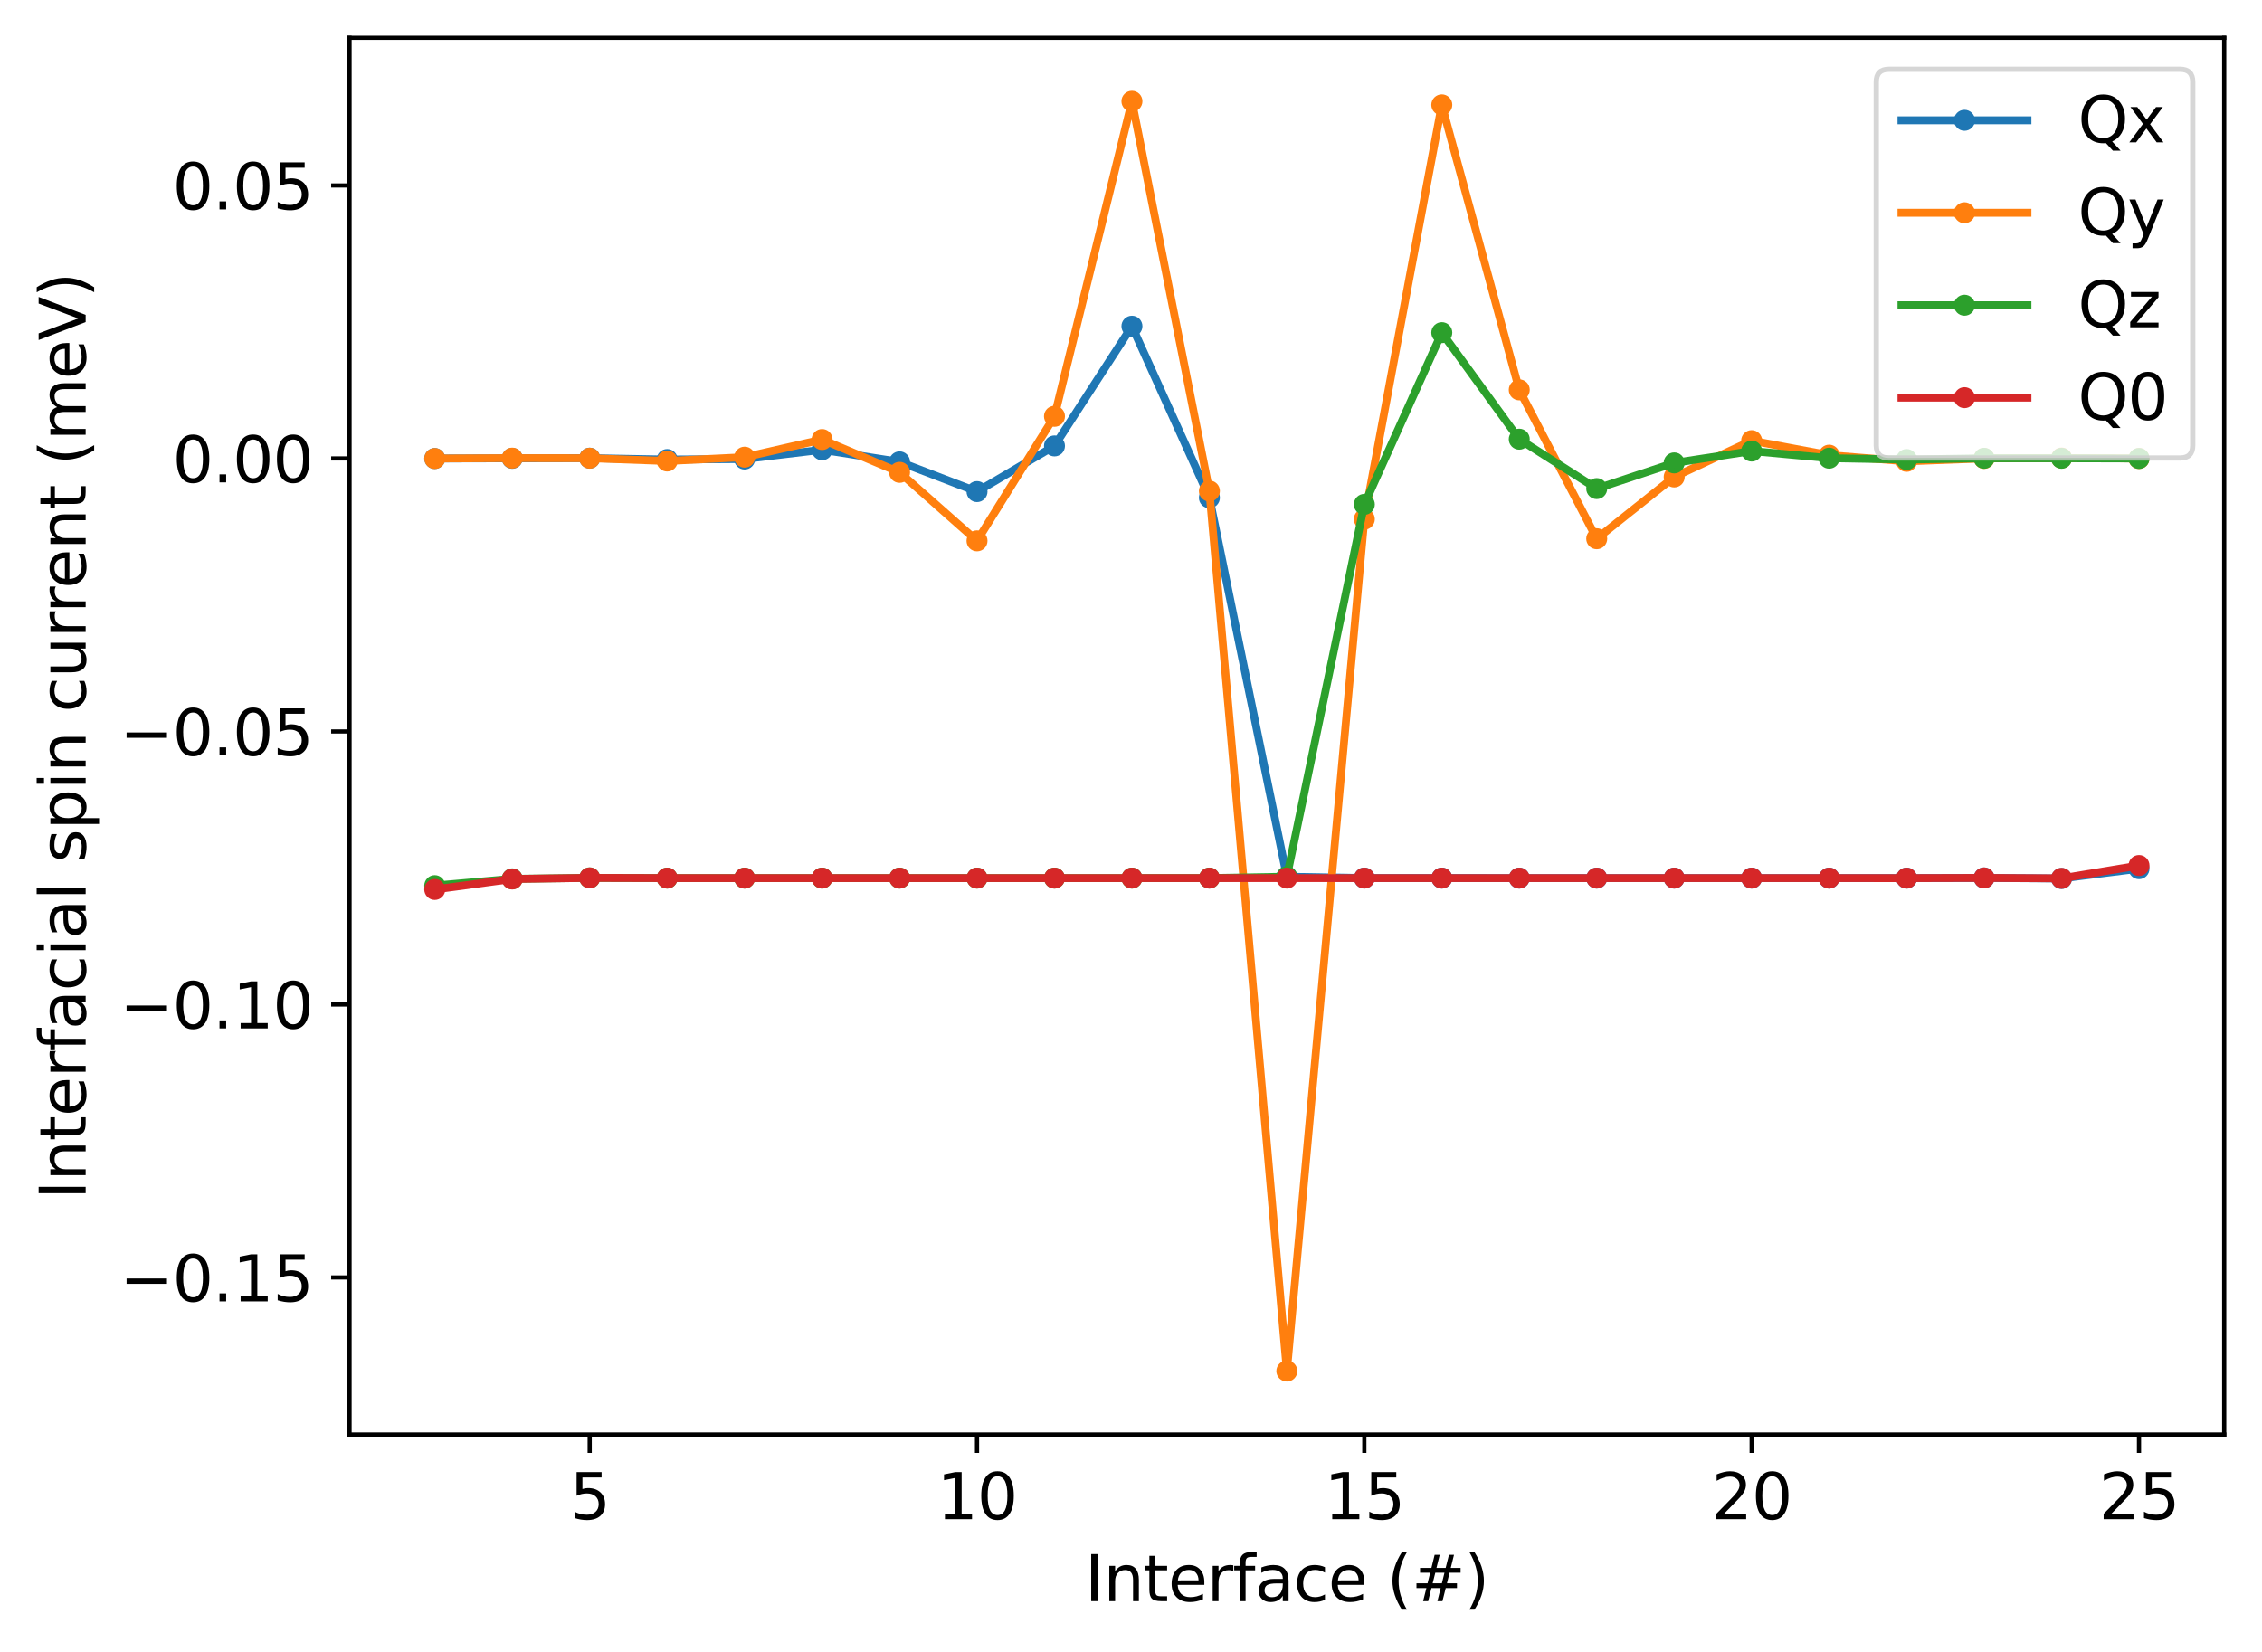 <?xml version="1.0" encoding="utf-8" standalone="no"?>
<!DOCTYPE svg PUBLIC "-//W3C//DTD SVG 1.1//EN"
  "http://www.w3.org/Graphics/SVG/1.1/DTD/svg11.dtd">
<svg xmlns:xlink="http://www.w3.org/1999/xlink" width="430.908pt" height="314.74pt" viewBox="0 0 430.908 314.74" xmlns="http://www.w3.org/2000/svg" version="1.1">
 <defs>
  <style type="text/css">*{stroke-linejoin: round; stroke-linecap: butt}</style>
 </defs>
 <g id="figure_1">
  <g id="patch_1">
   <path d="M 0 314.74 
L 430.908 314.74 
L 430.908 0 
L 0 0 
z
" style="fill: #ffffff"/>
  </g>
  <g id="axes_1">
   <g id="patch_2">
    <path d="M 66.588 273.312 
L 423.708 273.312 
L 423.708 7.2 
L 66.588 7.2 
z
" style="fill: #ffffff"/>
   </g>
   <g id="matplotlib.axis_1">
    <g id="xtick_1">
     <g id="line2d_1">
      <defs>
       <path id="mf8cdcfd60a" d="M 0 0 
L 0 3.5 
" style="stroke: #000000; stroke-width: 0.8"/>
      </defs>
      <g>
       <use xlink:href="#mf8cdcfd60a" x="112.335" y="273.312" style="stroke: #000000; stroke-width: 0.8"/>
      </g>
     </g>
     <g id="text_1">
      <!-- 5 -->
      <g transform="translate(108.517 289.43) scale(0.12 -0.12)">
       <defs>
        <path id="DejaVuSans-35" d="M 691 4666 
L 3169 4666 
L 3169 4134 
L 1269 4134 
L 1269 2991 
Q 1406 3038 1543 3061 
Q 1681 3084 1819 3084 
Q 2600 3084 3056 2656 
Q 3513 2228 3513 1497 
Q 3513 744 3044 326 
Q 2575 -91 1722 -91 
Q 1428 -91 1123 -41 
Q 819 9 494 109 
L 494 744 
Q 775 591 1075 516 
Q 1375 441 1709 441 
Q 2250 441 2565 725 
Q 2881 1009 2881 1497 
Q 2881 1984 2565 2268 
Q 2250 2553 1709 2553 
Q 1456 2553 1204 2497 
Q 953 2441 691 2322 
L 691 4666 
z
" transform="scale(0.016)"/>
       </defs>
       <use xlink:href="#DejaVuSans-35"/>
      </g>
     </g>
    </g>
    <g id="xtick_2">
     <g id="line2d_2">
      <g>
       <use xlink:href="#mf8cdcfd60a" x="186.12" y="273.312" style="stroke: #000000; stroke-width: 0.8"/>
      </g>
     </g>
     <g id="text_2">
      <!-- 10 -->
      <g transform="translate(178.485 289.43) scale(0.12 -0.12)">
       <defs>
        <path id="DejaVuSans-31" d="M 794 531 
L 1825 531 
L 1825 4091 
L 703 3866 
L 703 4441 
L 1819 4666 
L 2450 4666 
L 2450 531 
L 3481 531 
L 3481 0 
L 794 0 
L 794 531 
z
" transform="scale(0.016)"/>
        <path id="DejaVuSans-30" d="M 2034 4250 
Q 1547 4250 1301 3770 
Q 1056 3291 1056 2328 
Q 1056 1369 1301 889 
Q 1547 409 2034 409 
Q 2525 409 2770 889 
Q 3016 1369 3016 2328 
Q 3016 3291 2770 3770 
Q 2525 4250 2034 4250 
z
M 2034 4750 
Q 2819 4750 3233 4129 
Q 3647 3509 3647 2328 
Q 3647 1150 3233 529 
Q 2819 -91 2034 -91 
Q 1250 -91 836 529 
Q 422 1150 422 2328 
Q 422 3509 836 4129 
Q 1250 4750 2034 4750 
z
" transform="scale(0.016)"/>
       </defs>
       <use xlink:href="#DejaVuSans-31"/>
       <use xlink:href="#DejaVuSans-30" x="63.623"/>
      </g>
     </g>
    </g>
    <g id="xtick_3">
     <g id="line2d_3">
      <g>
       <use xlink:href="#mf8cdcfd60a" x="259.905" y="273.312" style="stroke: #000000; stroke-width: 0.8"/>
      </g>
     </g>
     <g id="text_3">
      <!-- 15 -->
      <g transform="translate(252.27 289.43) scale(0.12 -0.12)">
       <use xlink:href="#DejaVuSans-31"/>
       <use xlink:href="#DejaVuSans-35" x="63.623"/>
      </g>
     </g>
    </g>
    <g id="xtick_4">
     <g id="line2d_4">
      <g>
       <use xlink:href="#mf8cdcfd60a" x="333.69" y="273.312" style="stroke: #000000; stroke-width: 0.8"/>
      </g>
     </g>
     <g id="text_4">
      <!-- 20 -->
      <g transform="translate(326.055 289.43) scale(0.12 -0.12)">
       <defs>
        <path id="DejaVuSans-32" d="M 1228 531 
L 3431 531 
L 3431 0 
L 469 0 
L 469 531 
Q 828 903 1448 1529 
Q 2069 2156 2228 2338 
Q 2531 2678 2651 2914 
Q 2772 3150 2772 3378 
Q 2772 3750 2511 3984 
Q 2250 4219 1831 4219 
Q 1534 4219 1204 4116 
Q 875 4013 500 3803 
L 500 4441 
Q 881 4594 1212 4672 
Q 1544 4750 1819 4750 
Q 2544 4750 2975 4387 
Q 3406 4025 3406 3419 
Q 3406 3131 3298 2873 
Q 3191 2616 2906 2266 
Q 2828 2175 2409 1742 
Q 1991 1309 1228 531 
z
" transform="scale(0.016)"/>
       </defs>
       <use xlink:href="#DejaVuSans-32"/>
       <use xlink:href="#DejaVuSans-30" x="63.623"/>
      </g>
     </g>
    </g>
    <g id="xtick_5">
     <g id="line2d_5">
      <g>
       <use xlink:href="#mf8cdcfd60a" x="407.475" y="273.312" style="stroke: #000000; stroke-width: 0.8"/>
      </g>
     </g>
     <g id="text_5">
      <!-- 25 -->
      <g transform="translate(399.84 289.43) scale(0.12 -0.12)">
       <use xlink:href="#DejaVuSans-32"/>
       <use xlink:href="#DejaVuSans-35" x="63.623"/>
      </g>
     </g>
    </g>
    <g id="text_6">
     <!-- Interface (#) -->
     <g transform="translate(206.668 305.044) scale(0.12 -0.12)">
      <defs>
       <path id="DejaVuSans-49" d="M 628 4666 
L 1259 4666 
L 1259 0 
L 628 0 
L 628 4666 
z
" transform="scale(0.016)"/>
       <path id="DejaVuSans-6e" d="M 3513 2113 
L 3513 0 
L 2938 0 
L 2938 2094 
Q 2938 2591 2744 2837 
Q 2550 3084 2163 3084 
Q 1697 3084 1428 2787 
Q 1159 2491 1159 1978 
L 1159 0 
L 581 0 
L 581 3500 
L 1159 3500 
L 1159 2956 
Q 1366 3272 1645 3428 
Q 1925 3584 2291 3584 
Q 2894 3584 3203 3211 
Q 3513 2838 3513 2113 
z
" transform="scale(0.016)"/>
       <path id="DejaVuSans-74" d="M 1172 4494 
L 1172 3500 
L 2356 3500 
L 2356 3053 
L 1172 3053 
L 1172 1153 
Q 1172 725 1289 603 
Q 1406 481 1766 481 
L 2356 481 
L 2356 0 
L 1766 0 
Q 1100 0 847 248 
Q 594 497 594 1153 
L 594 3053 
L 172 3053 
L 172 3500 
L 594 3500 
L 594 4494 
L 1172 4494 
z
" transform="scale(0.016)"/>
       <path id="DejaVuSans-65" d="M 3597 1894 
L 3597 1613 
L 953 1613 
Q 991 1019 1311 708 
Q 1631 397 2203 397 
Q 2534 397 2845 478 
Q 3156 559 3463 722 
L 3463 178 
Q 3153 47 2828 -22 
Q 2503 -91 2169 -91 
Q 1331 -91 842 396 
Q 353 884 353 1716 
Q 353 2575 817 3079 
Q 1281 3584 2069 3584 
Q 2775 3584 3186 3129 
Q 3597 2675 3597 1894 
z
M 3022 2063 
Q 3016 2534 2758 2815 
Q 2500 3097 2075 3097 
Q 1594 3097 1305 2825 
Q 1016 2553 972 2059 
L 3022 2063 
z
" transform="scale(0.016)"/>
       <path id="DejaVuSans-72" d="M 2631 2963 
Q 2534 3019 2420 3045 
Q 2306 3072 2169 3072 
Q 1681 3072 1420 2755 
Q 1159 2438 1159 1844 
L 1159 0 
L 581 0 
L 581 3500 
L 1159 3500 
L 1159 2956 
Q 1341 3275 1631 3429 
Q 1922 3584 2338 3584 
Q 2397 3584 2469 3576 
Q 2541 3569 2628 3553 
L 2631 2963 
z
" transform="scale(0.016)"/>
       <path id="DejaVuSans-66" d="M 2375 4863 
L 2375 4384 
L 1825 4384 
Q 1516 4384 1395 4259 
Q 1275 4134 1275 3809 
L 1275 3500 
L 2222 3500 
L 2222 3053 
L 1275 3053 
L 1275 0 
L 697 0 
L 697 3053 
L 147 3053 
L 147 3500 
L 697 3500 
L 697 3744 
Q 697 4328 969 4595 
Q 1241 4863 1831 4863 
L 2375 4863 
z
" transform="scale(0.016)"/>
       <path id="DejaVuSans-61" d="M 2194 1759 
Q 1497 1759 1228 1600 
Q 959 1441 959 1056 
Q 959 750 1161 570 
Q 1363 391 1709 391 
Q 2188 391 2477 730 
Q 2766 1069 2766 1631 
L 2766 1759 
L 2194 1759 
z
M 3341 1997 
L 3341 0 
L 2766 0 
L 2766 531 
Q 2569 213 2275 61 
Q 1981 -91 1556 -91 
Q 1019 -91 701 211 
Q 384 513 384 1019 
Q 384 1609 779 1909 
Q 1175 2209 1959 2209 
L 2766 2209 
L 2766 2266 
Q 2766 2663 2505 2880 
Q 2244 3097 1772 3097 
Q 1472 3097 1187 3025 
Q 903 2953 641 2809 
L 641 3341 
Q 956 3463 1253 3523 
Q 1550 3584 1831 3584 
Q 2591 3584 2966 3190 
Q 3341 2797 3341 1997 
z
" transform="scale(0.016)"/>
       <path id="DejaVuSans-63" d="M 3122 3366 
L 3122 2828 
Q 2878 2963 2633 3030 
Q 2388 3097 2138 3097 
Q 1578 3097 1268 2742 
Q 959 2388 959 1747 
Q 959 1106 1268 751 
Q 1578 397 2138 397 
Q 2388 397 2633 464 
Q 2878 531 3122 666 
L 3122 134 
Q 2881 22 2623 -34 
Q 2366 -91 2075 -91 
Q 1284 -91 818 406 
Q 353 903 353 1747 
Q 353 2603 823 3093 
Q 1294 3584 2113 3584 
Q 2378 3584 2631 3529 
Q 2884 3475 3122 3366 
z
" transform="scale(0.016)"/>
       <path id="DejaVuSans-20" transform="scale(0.016)"/>
       <path id="DejaVuSans-28" d="M 1984 4856 
Q 1566 4138 1362 3434 
Q 1159 2731 1159 2009 
Q 1159 1288 1364 580 
Q 1569 -128 1984 -844 
L 1484 -844 
Q 1016 -109 783 600 
Q 550 1309 550 2009 
Q 550 2706 781 3412 
Q 1013 4119 1484 4856 
L 1984 4856 
z
" transform="scale(0.016)"/>
       <path id="DejaVuSans-23" d="M 3272 2816 
L 2363 2816 
L 2100 1772 
L 3016 1772 
L 3272 2816 
z
M 2803 4594 
L 2478 3297 
L 3391 3297 
L 3719 4594 
L 4219 4594 
L 3897 3297 
L 4872 3297 
L 4872 2816 
L 3775 2816 
L 3519 1772 
L 4513 1772 
L 4513 1294 
L 3397 1294 
L 3072 0 
L 2572 0 
L 2894 1294 
L 1978 1294 
L 1656 0 
L 1153 0 
L 1478 1294 
L 494 1294 
L 494 1772 
L 1594 1772 
L 1856 2816 
L 850 2816 
L 850 3297 
L 1978 3297 
L 2297 4594 
L 2803 4594 
z
" transform="scale(0.016)"/>
       <path id="DejaVuSans-29" d="M 513 4856 
L 1013 4856 
Q 1481 4119 1714 3412 
Q 1947 2706 1947 2009 
Q 1947 1309 1714 600 
Q 1481 -109 1013 -844 
L 513 -844 
Q 928 -128 1133 580 
Q 1338 1288 1338 2009 
Q 1338 2731 1133 3434 
Q 928 4138 513 4856 
z
" transform="scale(0.016)"/>
      </defs>
      <use xlink:href="#DejaVuSans-49"/>
      <use xlink:href="#DejaVuSans-6e" x="29.492"/>
      <use xlink:href="#DejaVuSans-74" x="92.871"/>
      <use xlink:href="#DejaVuSans-65" x="132.08"/>
      <use xlink:href="#DejaVuSans-72" x="193.604"/>
      <use xlink:href="#DejaVuSans-66" x="234.717"/>
      <use xlink:href="#DejaVuSans-61" x="269.922"/>
      <use xlink:href="#DejaVuSans-63" x="331.201"/>
      <use xlink:href="#DejaVuSans-65" x="386.182"/>
      <use xlink:href="#DejaVuSans-20" x="447.705"/>
      <use xlink:href="#DejaVuSans-28" x="479.492"/>
      <use xlink:href="#DejaVuSans-23" x="518.506"/>
      <use xlink:href="#DejaVuSans-29" x="602.295"/>
     </g>
    </g>
   </g>
   <g id="matplotlib.axis_2">
    <g id="ytick_1">
     <g id="line2d_6">
      <defs>
       <path id="mc1f8b6e8e5" d="M 0 0 
L -3.5 0 
" style="stroke: #000000; stroke-width: 0.8"/>
      </defs>
      <g>
       <use xlink:href="#mc1f8b6e8e5" x="66.588" y="243.379" style="stroke: #000000; stroke-width: 0.8"/>
      </g>
     </g>
     <g id="text_7">
      <!-- −0.15 -->
      <g transform="translate(22.814 247.938) scale(0.12 -0.12)">
       <defs>
        <path id="DejaVuSans-2212" d="M 678 2272 
L 4684 2272 
L 4684 1741 
L 678 1741 
L 678 2272 
z
" transform="scale(0.016)"/>
        <path id="DejaVuSans-2e" d="M 684 794 
L 1344 794 
L 1344 0 
L 684 0 
L 684 794 
z
" transform="scale(0.016)"/>
       </defs>
       <use xlink:href="#DejaVuSans-2212"/>
       <use xlink:href="#DejaVuSans-30" x="83.789"/>
       <use xlink:href="#DejaVuSans-2e" x="147.412"/>
       <use xlink:href="#DejaVuSans-31" x="179.199"/>
       <use xlink:href="#DejaVuSans-35" x="242.822"/>
      </g>
     </g>
    </g>
    <g id="ytick_2">
     <g id="line2d_7">
      <g>
       <use xlink:href="#mc1f8b6e8e5" x="66.588" y="191.367" style="stroke: #000000; stroke-width: 0.8"/>
      </g>
     </g>
     <g id="text_8">
      <!-- −0.10 -->
      <g transform="translate(22.814 195.927) scale(0.12 -0.12)">
       <use xlink:href="#DejaVuSans-2212"/>
       <use xlink:href="#DejaVuSans-30" x="83.789"/>
       <use xlink:href="#DejaVuSans-2e" x="147.412"/>
       <use xlink:href="#DejaVuSans-31" x="179.199"/>
       <use xlink:href="#DejaVuSans-30" x="242.822"/>
      </g>
     </g>
    </g>
    <g id="ytick_3">
     <g id="line2d_8">
      <g>
       <use xlink:href="#mc1f8b6e8e5" x="66.588" y="139.356" style="stroke: #000000; stroke-width: 0.8"/>
      </g>
     </g>
     <g id="text_9">
      <!-- −0.05 -->
      <g transform="translate(22.814 143.915) scale(0.12 -0.12)">
       <use xlink:href="#DejaVuSans-2212"/>
       <use xlink:href="#DejaVuSans-30" x="83.789"/>
       <use xlink:href="#DejaVuSans-2e" x="147.412"/>
       <use xlink:href="#DejaVuSans-30" x="179.199"/>
       <use xlink:href="#DejaVuSans-35" x="242.822"/>
      </g>
     </g>
    </g>
    <g id="ytick_4">
     <g id="line2d_9">
      <g>
       <use xlink:href="#mc1f8b6e8e5" x="66.588" y="87.344" style="stroke: #000000; stroke-width: 0.8"/>
      </g>
     </g>
     <g id="text_10">
      <!-- 0.00 -->
      <g transform="translate(32.869 91.903) scale(0.12 -0.12)">
       <use xlink:href="#DejaVuSans-30"/>
       <use xlink:href="#DejaVuSans-2e" x="63.623"/>
       <use xlink:href="#DejaVuSans-30" x="95.41"/>
       <use xlink:href="#DejaVuSans-30" x="159.033"/>
      </g>
     </g>
    </g>
    <g id="ytick_5">
     <g id="line2d_10">
      <g>
       <use xlink:href="#mc1f8b6e8e5" x="66.588" y="35.332" style="stroke: #000000; stroke-width: 0.8"/>
      </g>
     </g>
     <g id="text_11">
      <!-- 0.05 -->
      <g transform="translate(32.869 39.891) scale(0.12 -0.12)">
       <use xlink:href="#DejaVuSans-30"/>
       <use xlink:href="#DejaVuSans-2e" x="63.623"/>
       <use xlink:href="#DejaVuSans-30" x="95.41"/>
       <use xlink:href="#DejaVuSans-35" x="159.033"/>
      </g>
     </g>
    </g>
    <g id="text_12">
     <!-- Interfacial spin current (meV) -->
     <g transform="translate(16.318 228.526) rotate(-90) scale(0.12 -0.12)">
      <defs>
       <path id="DejaVuSans-69" d="M 603 3500 
L 1178 3500 
L 1178 0 
L 603 0 
L 603 3500 
z
M 603 4863 
L 1178 4863 
L 1178 4134 
L 603 4134 
L 603 4863 
z
" transform="scale(0.016)"/>
       <path id="DejaVuSans-6c" d="M 603 4863 
L 1178 4863 
L 1178 0 
L 603 0 
L 603 4863 
z
" transform="scale(0.016)"/>
       <path id="DejaVuSans-73" d="M 2834 3397 
L 2834 2853 
Q 2591 2978 2328 3040 
Q 2066 3103 1784 3103 
Q 1356 3103 1142 2972 
Q 928 2841 928 2578 
Q 928 2378 1081 2264 
Q 1234 2150 1697 2047 
L 1894 2003 
Q 2506 1872 2764 1633 
Q 3022 1394 3022 966 
Q 3022 478 2636 193 
Q 2250 -91 1575 -91 
Q 1294 -91 989 -36 
Q 684 19 347 128 
L 347 722 
Q 666 556 975 473 
Q 1284 391 1588 391 
Q 1994 391 2212 530 
Q 2431 669 2431 922 
Q 2431 1156 2273 1281 
Q 2116 1406 1581 1522 
L 1381 1569 
Q 847 1681 609 1914 
Q 372 2147 372 2553 
Q 372 3047 722 3315 
Q 1072 3584 1716 3584 
Q 2034 3584 2315 3537 
Q 2597 3491 2834 3397 
z
" transform="scale(0.016)"/>
       <path id="DejaVuSans-70" d="M 1159 525 
L 1159 -1331 
L 581 -1331 
L 581 3500 
L 1159 3500 
L 1159 2969 
Q 1341 3281 1617 3432 
Q 1894 3584 2278 3584 
Q 2916 3584 3314 3078 
Q 3713 2572 3713 1747 
Q 3713 922 3314 415 
Q 2916 -91 2278 -91 
Q 1894 -91 1617 61 
Q 1341 213 1159 525 
z
M 3116 1747 
Q 3116 2381 2855 2742 
Q 2594 3103 2138 3103 
Q 1681 3103 1420 2742 
Q 1159 2381 1159 1747 
Q 1159 1113 1420 752 
Q 1681 391 2138 391 
Q 2594 391 2855 752 
Q 3116 1113 3116 1747 
z
" transform="scale(0.016)"/>
       <path id="DejaVuSans-75" d="M 544 1381 
L 544 3500 
L 1119 3500 
L 1119 1403 
Q 1119 906 1312 657 
Q 1506 409 1894 409 
Q 2359 409 2629 706 
Q 2900 1003 2900 1516 
L 2900 3500 
L 3475 3500 
L 3475 0 
L 2900 0 
L 2900 538 
Q 2691 219 2414 64 
Q 2138 -91 1772 -91 
Q 1169 -91 856 284 
Q 544 659 544 1381 
z
M 1991 3584 
L 1991 3584 
z
" transform="scale(0.016)"/>
       <path id="DejaVuSans-6d" d="M 3328 2828 
Q 3544 3216 3844 3400 
Q 4144 3584 4550 3584 
Q 5097 3584 5394 3201 
Q 5691 2819 5691 2113 
L 5691 0 
L 5113 0 
L 5113 2094 
Q 5113 2597 4934 2840 
Q 4756 3084 4391 3084 
Q 3944 3084 3684 2787 
Q 3425 2491 3425 1978 
L 3425 0 
L 2847 0 
L 2847 2094 
Q 2847 2600 2669 2842 
Q 2491 3084 2119 3084 
Q 1678 3084 1418 2786 
Q 1159 2488 1159 1978 
L 1159 0 
L 581 0 
L 581 3500 
L 1159 3500 
L 1159 2956 
Q 1356 3278 1631 3431 
Q 1906 3584 2284 3584 
Q 2666 3584 2933 3390 
Q 3200 3197 3328 2828 
z
" transform="scale(0.016)"/>
       <path id="DejaVuSans-56" d="M 1831 0 
L 50 4666 
L 709 4666 
L 2188 738 
L 3669 4666 
L 4325 4666 
L 2547 0 
L 1831 0 
z
" transform="scale(0.016)"/>
      </defs>
      <use xlink:href="#DejaVuSans-49"/>
      <use xlink:href="#DejaVuSans-6e" x="29.492"/>
      <use xlink:href="#DejaVuSans-74" x="92.871"/>
      <use xlink:href="#DejaVuSans-65" x="132.08"/>
      <use xlink:href="#DejaVuSans-72" x="193.604"/>
      <use xlink:href="#DejaVuSans-66" x="234.717"/>
      <use xlink:href="#DejaVuSans-61" x="269.922"/>
      <use xlink:href="#DejaVuSans-63" x="331.201"/>
      <use xlink:href="#DejaVuSans-69" x="386.182"/>
      <use xlink:href="#DejaVuSans-61" x="413.965"/>
      <use xlink:href="#DejaVuSans-6c" x="475.244"/>
      <use xlink:href="#DejaVuSans-20" x="503.027"/>
      <use xlink:href="#DejaVuSans-73" x="534.814"/>
      <use xlink:href="#DejaVuSans-70" x="586.914"/>
      <use xlink:href="#DejaVuSans-69" x="650.391"/>
      <use xlink:href="#DejaVuSans-6e" x="678.174"/>
      <use xlink:href="#DejaVuSans-20" x="741.553"/>
      <use xlink:href="#DejaVuSans-63" x="773.34"/>
      <use xlink:href="#DejaVuSans-75" x="828.32"/>
      <use xlink:href="#DejaVuSans-72" x="891.699"/>
      <use xlink:href="#DejaVuSans-72" x="931.062"/>
      <use xlink:href="#DejaVuSans-65" x="969.926"/>
      <use xlink:href="#DejaVuSans-6e" x="1031.449"/>
      <use xlink:href="#DejaVuSans-74" x="1094.828"/>
      <use xlink:href="#DejaVuSans-20" x="1134.037"/>
      <use xlink:href="#DejaVuSans-28" x="1165.824"/>
      <use xlink:href="#DejaVuSans-6d" x="1204.838"/>
      <use xlink:href="#DejaVuSans-65" x="1302.25"/>
      <use xlink:href="#DejaVuSans-56" x="1363.773"/>
      <use xlink:href="#DejaVuSans-29" x="1432.182"/>
     </g>
    </g>
   </g>
   <g id="line2d_11">
    <path d="M 82.821 87.358 
L 97.578 87.321 
L 112.335 87.287 
L 127.092 87.55 
L 141.849 87.453 
L 156.606 85.69 
L 171.363 87.995 
L 186.12 93.66 
L 200.877 84.955 
L 215.634 62.147 
L 230.391 94.83 
L 245.148 167.032 
L 259.905 167.286 
L 274.662 167.292 
L 289.419 167.294 
L 304.176 167.294 
L 318.933 167.294 
L 333.69 167.293 
L 348.447 167.296 
L 363.204 167.3 
L 377.961 167.26 
L 392.718 167.366 
L 407.475 165.498 
" clip-path="url(#pfd9c558811)" style="fill: none; stroke: #1f77b4; stroke-width: 1.5; stroke-linecap: square"/>
    <defs>
     <path id="m047c1d9659" d="M 0 1.5 
C 0.398 1.5 0.779 1.342 1.061 1.061 
C 1.342 0.779 1.5 0.398 1.5 0 
C 1.5 -0.398 1.342 -0.779 1.061 -1.061 
C 0.779 -1.342 0.398 -1.5 0 -1.5 
C -0.398 -1.5 -0.779 -1.342 -1.061 -1.061 
C -1.342 -0.779 -1.5 -0.398 -1.5 0 
C -1.5 0.398 -1.342 0.779 -1.061 1.061 
C -0.779 1.342 -0.398 1.5 0 1.5 
z
" style="stroke: #1f77b4"/>
    </defs>
    <g clip-path="url(#pfd9c558811)">
     <use xlink:href="#m047c1d9659" x="82.821" y="87.358" style="fill: #1f77b4; stroke: #1f77b4"/>
     <use xlink:href="#m047c1d9659" x="97.578" y="87.321" style="fill: #1f77b4; stroke: #1f77b4"/>
     <use xlink:href="#m047c1d9659" x="112.335" y="87.287" style="fill: #1f77b4; stroke: #1f77b4"/>
     <use xlink:href="#m047c1d9659" x="127.092" y="87.55" style="fill: #1f77b4; stroke: #1f77b4"/>
     <use xlink:href="#m047c1d9659" x="141.849" y="87.453" style="fill: #1f77b4; stroke: #1f77b4"/>
     <use xlink:href="#m047c1d9659" x="156.606" y="85.69" style="fill: #1f77b4; stroke: #1f77b4"/>
     <use xlink:href="#m047c1d9659" x="171.363" y="87.995" style="fill: #1f77b4; stroke: #1f77b4"/>
     <use xlink:href="#m047c1d9659" x="186.12" y="93.66" style="fill: #1f77b4; stroke: #1f77b4"/>
     <use xlink:href="#m047c1d9659" x="200.877" y="84.955" style="fill: #1f77b4; stroke: #1f77b4"/>
     <use xlink:href="#m047c1d9659" x="215.634" y="62.147" style="fill: #1f77b4; stroke: #1f77b4"/>
     <use xlink:href="#m047c1d9659" x="230.391" y="94.83" style="fill: #1f77b4; stroke: #1f77b4"/>
     <use xlink:href="#m047c1d9659" x="245.148" y="167.032" style="fill: #1f77b4; stroke: #1f77b4"/>
     <use xlink:href="#m047c1d9659" x="259.905" y="167.286" style="fill: #1f77b4; stroke: #1f77b4"/>
     <use xlink:href="#m047c1d9659" x="274.662" y="167.292" style="fill: #1f77b4; stroke: #1f77b4"/>
     <use xlink:href="#m047c1d9659" x="289.419" y="167.294" style="fill: #1f77b4; stroke: #1f77b4"/>
     <use xlink:href="#m047c1d9659" x="304.176" y="167.294" style="fill: #1f77b4; stroke: #1f77b4"/>
     <use xlink:href="#m047c1d9659" x="318.933" y="167.294" style="fill: #1f77b4; stroke: #1f77b4"/>
     <use xlink:href="#m047c1d9659" x="333.69" y="167.293" style="fill: #1f77b4; stroke: #1f77b4"/>
     <use xlink:href="#m047c1d9659" x="348.447" y="167.296" style="fill: #1f77b4; stroke: #1f77b4"/>
     <use xlink:href="#m047c1d9659" x="363.204" y="167.3" style="fill: #1f77b4; stroke: #1f77b4"/>
     <use xlink:href="#m047c1d9659" x="377.961" y="167.26" style="fill: #1f77b4; stroke: #1f77b4"/>
     <use xlink:href="#m047c1d9659" x="392.718" y="167.366" style="fill: #1f77b4; stroke: #1f77b4"/>
     <use xlink:href="#m047c1d9659" x="407.475" y="165.498" style="fill: #1f77b4; stroke: #1f77b4"/>
    </g>
   </g>
   <g id="line2d_12">
    <path d="M 82.821 87.359 
L 97.578 87.282 
L 112.335 87.298 
L 127.092 87.829 
L 141.849 87.101 
L 156.606 83.74 
L 171.363 89.992 
L 186.12 103.042 
L 200.877 79.313 
L 215.634 19.296 
L 230.391 93.55 
L 245.148 261.216 
L 259.905 98.911 
L 274.662 19.976 
L 289.419 74.273 
L 304.176 102.639 
L 318.933 90.867 
L 333.69 83.957 
L 348.447 86.721 
L 363.204 87.892 
L 377.961 87.336 
L 392.718 87.264 
L 407.475 87.355 
" clip-path="url(#pfd9c558811)" style="fill: none; stroke: #ff7f0e; stroke-width: 1.5; stroke-linecap: square"/>
    <defs>
     <path id="mf14342ea8a" d="M 0 1.5 
C 0.398 1.5 0.779 1.342 1.061 1.061 
C 1.342 0.779 1.5 0.398 1.5 0 
C 1.5 -0.398 1.342 -0.779 1.061 -1.061 
C 0.779 -1.342 0.398 -1.5 0 -1.5 
C -0.398 -1.5 -0.779 -1.342 -1.061 -1.061 
C -1.342 -0.779 -1.5 -0.398 -1.5 0 
C -1.5 0.398 -1.342 0.779 -1.061 1.061 
C -0.779 1.342 -0.398 1.5 0 1.5 
z
" style="stroke: #ff7f0e"/>
    </defs>
    <g clip-path="url(#pfd9c558811)">
     <use xlink:href="#mf14342ea8a" x="82.821" y="87.359" style="fill: #ff7f0e; stroke: #ff7f0e"/>
     <use xlink:href="#mf14342ea8a" x="97.578" y="87.282" style="fill: #ff7f0e; stroke: #ff7f0e"/>
     <use xlink:href="#mf14342ea8a" x="112.335" y="87.298" style="fill: #ff7f0e; stroke: #ff7f0e"/>
     <use xlink:href="#mf14342ea8a" x="127.092" y="87.829" style="fill: #ff7f0e; stroke: #ff7f0e"/>
     <use xlink:href="#mf14342ea8a" x="141.849" y="87.101" style="fill: #ff7f0e; stroke: #ff7f0e"/>
     <use xlink:href="#mf14342ea8a" x="156.606" y="83.74" style="fill: #ff7f0e; stroke: #ff7f0e"/>
     <use xlink:href="#mf14342ea8a" x="171.363" y="89.992" style="fill: #ff7f0e; stroke: #ff7f0e"/>
     <use xlink:href="#mf14342ea8a" x="186.12" y="103.042" style="fill: #ff7f0e; stroke: #ff7f0e"/>
     <use xlink:href="#mf14342ea8a" x="200.877" y="79.313" style="fill: #ff7f0e; stroke: #ff7f0e"/>
     <use xlink:href="#mf14342ea8a" x="215.634" y="19.296" style="fill: #ff7f0e; stroke: #ff7f0e"/>
     <use xlink:href="#mf14342ea8a" x="230.391" y="93.55" style="fill: #ff7f0e; stroke: #ff7f0e"/>
     <use xlink:href="#mf14342ea8a" x="245.148" y="261.216" style="fill: #ff7f0e; stroke: #ff7f0e"/>
     <use xlink:href="#mf14342ea8a" x="259.905" y="98.911" style="fill: #ff7f0e; stroke: #ff7f0e"/>
     <use xlink:href="#mf14342ea8a" x="274.662" y="19.976" style="fill: #ff7f0e; stroke: #ff7f0e"/>
     <use xlink:href="#mf14342ea8a" x="289.419" y="74.273" style="fill: #ff7f0e; stroke: #ff7f0e"/>
     <use xlink:href="#mf14342ea8a" x="304.176" y="102.639" style="fill: #ff7f0e; stroke: #ff7f0e"/>
     <use xlink:href="#mf14342ea8a" x="318.933" y="90.867" style="fill: #ff7f0e; stroke: #ff7f0e"/>
     <use xlink:href="#mf14342ea8a" x="333.69" y="83.957" style="fill: #ff7f0e; stroke: #ff7f0e"/>
     <use xlink:href="#mf14342ea8a" x="348.447" y="86.721" style="fill: #ff7f0e; stroke: #ff7f0e"/>
     <use xlink:href="#mf14342ea8a" x="363.204" y="87.892" style="fill: #ff7f0e; stroke: #ff7f0e"/>
     <use xlink:href="#mf14342ea8a" x="377.961" y="87.336" style="fill: #ff7f0e; stroke: #ff7f0e"/>
     <use xlink:href="#mf14342ea8a" x="392.718" y="87.264" style="fill: #ff7f0e; stroke: #ff7f0e"/>
     <use xlink:href="#mf14342ea8a" x="407.475" y="87.355" style="fill: #ff7f0e; stroke: #ff7f0e"/>
    </g>
   </g>
   <g id="line2d_13">
    <path d="M 82.821 168.733 
L 97.578 167.437 
L 112.335 167.252 
L 127.092 167.294 
L 141.849 167.295 
L 156.606 167.294 
L 171.363 167.294 
L 186.12 167.294 
L 200.877 167.294 
L 215.634 167.293 
L 230.391 167.288 
L 245.148 167.028 
L 259.905 96.1 
L 274.662 63.374 
L 289.419 83.673 
L 304.176 93.086 
L 318.933 88.192 
L 333.69 85.934 
L 348.447 87.292 
L 363.204 87.552 
L 377.961 87.317 
L 392.718 87.314 
L 407.475 87.352 
" clip-path="url(#pfd9c558811)" style="fill: none; stroke: #2ca02c; stroke-width: 1.5; stroke-linecap: square"/>
    <defs>
     <path id="ma3228dbd8a" d="M 0 1.5 
C 0.398 1.5 0.779 1.342 1.061 1.061 
C 1.342 0.779 1.5 0.398 1.5 0 
C 1.5 -0.398 1.342 -0.779 1.061 -1.061 
C 0.779 -1.342 0.398 -1.5 0 -1.5 
C -0.398 -1.5 -0.779 -1.342 -1.061 -1.061 
C -1.342 -0.779 -1.5 -0.398 -1.5 0 
C -1.5 0.398 -1.342 0.779 -1.061 1.061 
C -0.779 1.342 -0.398 1.5 0 1.5 
z
" style="stroke: #2ca02c"/>
    </defs>
    <g clip-path="url(#pfd9c558811)">
     <use xlink:href="#ma3228dbd8a" x="82.821" y="168.733" style="fill: #2ca02c; stroke: #2ca02c"/>
     <use xlink:href="#ma3228dbd8a" x="97.578" y="167.437" style="fill: #2ca02c; stroke: #2ca02c"/>
     <use xlink:href="#ma3228dbd8a" x="112.335" y="167.252" style="fill: #2ca02c; stroke: #2ca02c"/>
     <use xlink:href="#ma3228dbd8a" x="127.092" y="167.294" style="fill: #2ca02c; stroke: #2ca02c"/>
     <use xlink:href="#ma3228dbd8a" x="141.849" y="167.295" style="fill: #2ca02c; stroke: #2ca02c"/>
     <use xlink:href="#ma3228dbd8a" x="156.606" y="167.294" style="fill: #2ca02c; stroke: #2ca02c"/>
     <use xlink:href="#ma3228dbd8a" x="171.363" y="167.294" style="fill: #2ca02c; stroke: #2ca02c"/>
     <use xlink:href="#ma3228dbd8a" x="186.12" y="167.294" style="fill: #2ca02c; stroke: #2ca02c"/>
     <use xlink:href="#ma3228dbd8a" x="200.877" y="167.294" style="fill: #2ca02c; stroke: #2ca02c"/>
     <use xlink:href="#ma3228dbd8a" x="215.634" y="167.293" style="fill: #2ca02c; stroke: #2ca02c"/>
     <use xlink:href="#ma3228dbd8a" x="230.391" y="167.288" style="fill: #2ca02c; stroke: #2ca02c"/>
     <use xlink:href="#ma3228dbd8a" x="245.148" y="167.028" style="fill: #2ca02c; stroke: #2ca02c"/>
     <use xlink:href="#ma3228dbd8a" x="259.905" y="96.1" style="fill: #2ca02c; stroke: #2ca02c"/>
     <use xlink:href="#ma3228dbd8a" x="274.662" y="63.374" style="fill: #2ca02c; stroke: #2ca02c"/>
     <use xlink:href="#ma3228dbd8a" x="289.419" y="83.673" style="fill: #2ca02c; stroke: #2ca02c"/>
     <use xlink:href="#ma3228dbd8a" x="304.176" y="93.086" style="fill: #2ca02c; stroke: #2ca02c"/>
     <use xlink:href="#ma3228dbd8a" x="318.933" y="88.192" style="fill: #2ca02c; stroke: #2ca02c"/>
     <use xlink:href="#ma3228dbd8a" x="333.69" y="85.934" style="fill: #2ca02c; stroke: #2ca02c"/>
     <use xlink:href="#ma3228dbd8a" x="348.447" y="87.292" style="fill: #2ca02c; stroke: #2ca02c"/>
     <use xlink:href="#ma3228dbd8a" x="363.204" y="87.552" style="fill: #2ca02c; stroke: #2ca02c"/>
     <use xlink:href="#ma3228dbd8a" x="377.961" y="87.317" style="fill: #2ca02c; stroke: #2ca02c"/>
     <use xlink:href="#ma3228dbd8a" x="392.718" y="87.314" style="fill: #2ca02c; stroke: #2ca02c"/>
     <use xlink:href="#ma3228dbd8a" x="407.475" y="87.352" style="fill: #2ca02c; stroke: #2ca02c"/>
    </g>
   </g>
   <g id="line2d_14">
    <path d="M 82.821 169.457 
L 97.578 167.465 
L 112.335 167.253 
L 127.092 167.294 
L 141.849 167.295 
L 156.606 167.294 
L 171.363 167.294 
L 186.12 167.294 
L 200.877 167.294 
L 215.634 167.294 
L 230.391 167.294 
L 245.148 167.294 
L 259.905 167.294 
L 274.662 167.294 
L 289.419 167.294 
L 304.176 167.294 
L 318.933 167.294 
L 333.69 167.293 
L 348.447 167.296 
L 363.204 167.3 
L 377.961 167.259 
L 392.718 167.344 
L 407.475 164.898 
" clip-path="url(#pfd9c558811)" style="fill: none; stroke: #d62728; stroke-width: 1.5; stroke-linecap: square"/>
    <defs>
     <path id="m4e98ab35af" d="M 0 1.5 
C 0.398 1.5 0.779 1.342 1.061 1.061 
C 1.342 0.779 1.5 0.398 1.5 0 
C 1.5 -0.398 1.342 -0.779 1.061 -1.061 
C 0.779 -1.342 0.398 -1.5 0 -1.5 
C -0.398 -1.5 -0.779 -1.342 -1.061 -1.061 
C -1.342 -0.779 -1.5 -0.398 -1.5 0 
C -1.5 0.398 -1.342 0.779 -1.061 1.061 
C -0.779 1.342 -0.398 1.5 0 1.5 
z
" style="stroke: #d62728"/>
    </defs>
    <g clip-path="url(#pfd9c558811)">
     <use xlink:href="#m4e98ab35af" x="82.821" y="169.457" style="fill: #d62728; stroke: #d62728"/>
     <use xlink:href="#m4e98ab35af" x="97.578" y="167.465" style="fill: #d62728; stroke: #d62728"/>
     <use xlink:href="#m4e98ab35af" x="112.335" y="167.253" style="fill: #d62728; stroke: #d62728"/>
     <use xlink:href="#m4e98ab35af" x="127.092" y="167.294" style="fill: #d62728; stroke: #d62728"/>
     <use xlink:href="#m4e98ab35af" x="141.849" y="167.295" style="fill: #d62728; stroke: #d62728"/>
     <use xlink:href="#m4e98ab35af" x="156.606" y="167.294" style="fill: #d62728; stroke: #d62728"/>
     <use xlink:href="#m4e98ab35af" x="171.363" y="167.294" style="fill: #d62728; stroke: #d62728"/>
     <use xlink:href="#m4e98ab35af" x="186.12" y="167.294" style="fill: #d62728; stroke: #d62728"/>
     <use xlink:href="#m4e98ab35af" x="200.877" y="167.294" style="fill: #d62728; stroke: #d62728"/>
     <use xlink:href="#m4e98ab35af" x="215.634" y="167.294" style="fill: #d62728; stroke: #d62728"/>
     <use xlink:href="#m4e98ab35af" x="230.391" y="167.294" style="fill: #d62728; stroke: #d62728"/>
     <use xlink:href="#m4e98ab35af" x="245.148" y="167.294" style="fill: #d62728; stroke: #d62728"/>
     <use xlink:href="#m4e98ab35af" x="259.905" y="167.294" style="fill: #d62728; stroke: #d62728"/>
     <use xlink:href="#m4e98ab35af" x="274.662" y="167.294" style="fill: #d62728; stroke: #d62728"/>
     <use xlink:href="#m4e98ab35af" x="289.419" y="167.294" style="fill: #d62728; stroke: #d62728"/>
     <use xlink:href="#m4e98ab35af" x="304.176" y="167.294" style="fill: #d62728; stroke: #d62728"/>
     <use xlink:href="#m4e98ab35af" x="318.933" y="167.294" style="fill: #d62728; stroke: #d62728"/>
     <use xlink:href="#m4e98ab35af" x="333.69" y="167.293" style="fill: #d62728; stroke: #d62728"/>
     <use xlink:href="#m4e98ab35af" x="348.447" y="167.296" style="fill: #d62728; stroke: #d62728"/>
     <use xlink:href="#m4e98ab35af" x="363.204" y="167.3" style="fill: #d62728; stroke: #d62728"/>
     <use xlink:href="#m4e98ab35af" x="377.961" y="167.259" style="fill: #d62728; stroke: #d62728"/>
     <use xlink:href="#m4e98ab35af" x="392.718" y="167.344" style="fill: #d62728; stroke: #d62728"/>
     <use xlink:href="#m4e98ab35af" x="407.475" y="164.898" style="fill: #d62728; stroke: #d62728"/>
    </g>
   </g>
   <g id="patch_3">
    <path d="M 66.588 273.312 
L 66.588 7.2 
" style="fill: none; stroke: #000000; stroke-width: 0.8; stroke-linejoin: miter; stroke-linecap: square"/>
   </g>
   <g id="patch_4">
    <path d="M 423.708 273.312 
L 423.708 7.2 
" style="fill: none; stroke: #000000; stroke-width: 0.8; stroke-linejoin: miter; stroke-linecap: square"/>
   </g>
   <g id="patch_5">
    <path d="M 66.588 273.312 
L 423.708 273.312 
" style="fill: none; stroke: #000000; stroke-width: 0.8; stroke-linejoin: miter; stroke-linecap: square"/>
   </g>
   <g id="patch_6">
    <path d="M 66.588 7.2 
L 423.708 7.2 
" style="fill: none; stroke: #000000; stroke-width: 0.8; stroke-linejoin: miter; stroke-linecap: square"/>
   </g>
   <g id="legend_1">
    <g id="patch_7">
     <path d="M 359.827 87.255 
L 415.308 87.255 
Q 417.708 87.255 417.708 84.855 
L 417.708 15.6 
Q 417.708 13.2 415.308 13.2 
L 359.827 13.2 
Q 357.427 13.2 357.427 15.6 
L 357.427 84.855 
Q 357.427 87.255 359.827 87.255 
z
" style="fill: #ffffff; opacity: 0.8; stroke: #cccccc; stroke-linejoin: miter"/>
    </g>
    <g id="line2d_15">
     <path d="M 362.227 22.918 
L 374.227 22.918 
L 386.227 22.918 
" style="fill: none; stroke: #1f77b4; stroke-width: 1.5; stroke-linecap: square"/>
     <g>
      <use xlink:href="#m047c1d9659" x="374.227" y="22.918" style="fill: #1f77b4; stroke: #1f77b4"/>
     </g>
    </g>
    <g id="text_13">
     <!-- Qx -->
     <g transform="translate(395.827 27.118) scale(0.12 -0.12)">
      <defs>
       <path id="DejaVuSans-51" d="M 2522 4238 
Q 1834 4238 1429 3725 
Q 1025 3213 1025 2328 
Q 1025 1447 1429 934 
Q 1834 422 2522 422 
Q 3209 422 3611 934 
Q 4013 1447 4013 2328 
Q 4013 3213 3611 3725 
Q 3209 4238 2522 4238 
z
M 3406 84 
L 4238 -825 
L 3475 -825 
L 2784 -78 
Q 2681 -84 2626 -87 
Q 2572 -91 2522 -91 
Q 1538 -91 948 567 
Q 359 1225 359 2328 
Q 359 3434 948 4092 
Q 1538 4750 2522 4750 
Q 3503 4750 4090 4092 
Q 4678 3434 4678 2328 
Q 4678 1516 4351 937 
Q 4025 359 3406 84 
z
" transform="scale(0.016)"/>
       <path id="DejaVuSans-78" d="M 3513 3500 
L 2247 1797 
L 3578 0 
L 2900 0 
L 1881 1375 
L 863 0 
L 184 0 
L 1544 1831 
L 300 3500 
L 978 3500 
L 1906 2253 
L 2834 3500 
L 3513 3500 
z
" transform="scale(0.016)"/>
      </defs>
      <use xlink:href="#DejaVuSans-51"/>
      <use xlink:href="#DejaVuSans-78" x="78.711"/>
     </g>
    </g>
    <g id="line2d_16">
     <path d="M 362.227 40.532 
L 374.227 40.532 
L 386.227 40.532 
" style="fill: none; stroke: #ff7f0e; stroke-width: 1.5; stroke-linecap: square"/>
     <g>
      <use xlink:href="#mf14342ea8a" x="374.227" y="40.532" style="fill: #ff7f0e; stroke: #ff7f0e"/>
     </g>
    </g>
    <g id="text_14">
     <!-- Qy -->
     <g transform="translate(395.827 44.732) scale(0.12 -0.12)">
      <defs>
       <path id="DejaVuSans-79" d="M 2059 -325 
Q 1816 -950 1584 -1140 
Q 1353 -1331 966 -1331 
L 506 -1331 
L 506 -850 
L 844 -850 
Q 1081 -850 1212 -737 
Q 1344 -625 1503 -206 
L 1606 56 
L 191 3500 
L 800 3500 
L 1894 763 
L 2988 3500 
L 3597 3500 
L 2059 -325 
z
" transform="scale(0.016)"/>
      </defs>
      <use xlink:href="#DejaVuSans-51"/>
      <use xlink:href="#DejaVuSans-79" x="78.711"/>
     </g>
    </g>
    <g id="line2d_17">
     <path d="M 362.227 58.146 
L 374.227 58.146 
L 386.227 58.146 
" style="fill: none; stroke: #2ca02c; stroke-width: 1.5; stroke-linecap: square"/>
     <g>
      <use xlink:href="#ma3228dbd8a" x="374.227" y="58.146" style="fill: #2ca02c; stroke: #2ca02c"/>
     </g>
    </g>
    <g id="text_15">
     <!-- Qz -->
     <g transform="translate(395.827 62.346) scale(0.12 -0.12)">
      <defs>
       <path id="DejaVuSans-7a" d="M 353 3500 
L 3084 3500 
L 3084 2975 
L 922 459 
L 3084 459 
L 3084 0 
L 275 0 
L 275 525 
L 2438 3041 
L 353 3041 
L 353 3500 
z
" transform="scale(0.016)"/>
      </defs>
      <use xlink:href="#DejaVuSans-51"/>
      <use xlink:href="#DejaVuSans-7a" x="78.711"/>
     </g>
    </g>
    <g id="line2d_18">
     <path d="M 362.227 75.759 
L 374.227 75.759 
L 386.227 75.759 
" style="fill: none; stroke: #d62728; stroke-width: 1.5; stroke-linecap: square"/>
     <g>
      <use xlink:href="#m4e98ab35af" x="374.227" y="75.759" style="fill: #d62728; stroke: #d62728"/>
     </g>
    </g>
    <g id="text_16">
     <!-- Q0 -->
     <g transform="translate(395.827 79.959) scale(0.12 -0.12)">
      <use xlink:href="#DejaVuSans-51"/>
      <use xlink:href="#DejaVuSans-30" x="78.711"/>
     </g>
    </g>
   </g>
  </g>
 </g>
 <defs>
  <clipPath id="pfd9c558811">
   <rect x="66.588" y="7.2" width="357.12" height="266.112"/>
  </clipPath>
 </defs>
</svg>